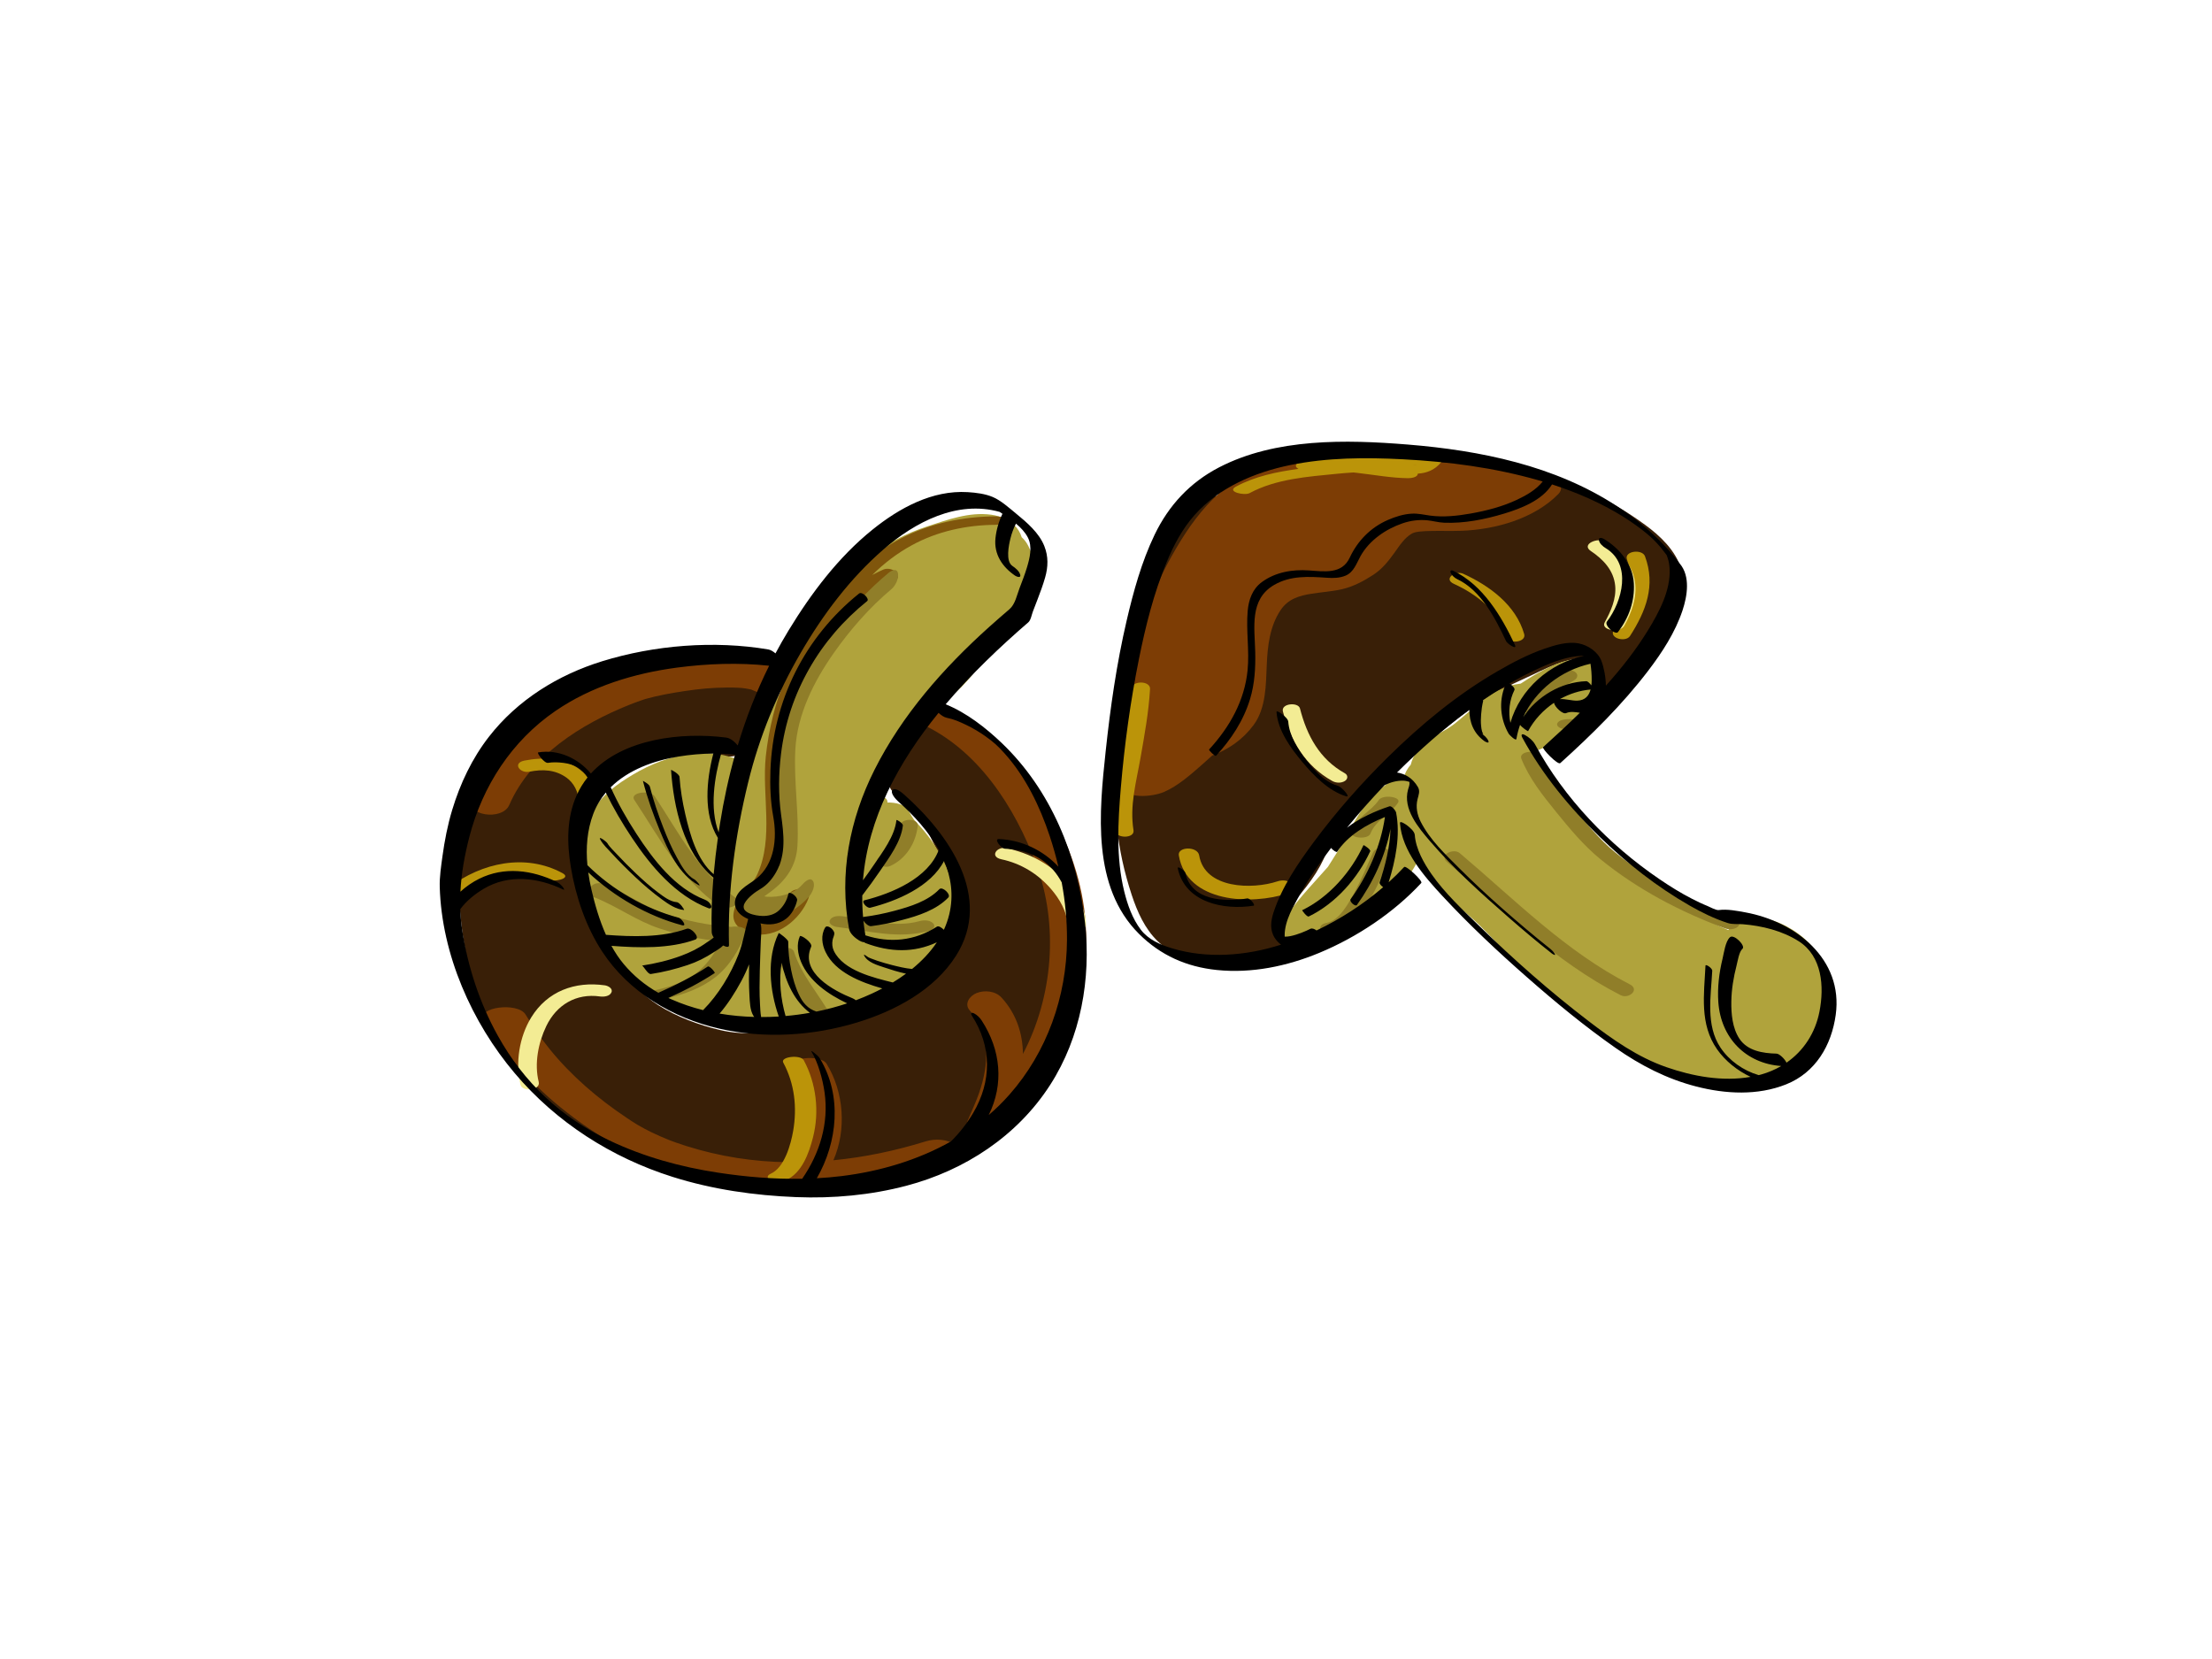 <?xml version="1.0" encoding="utf-8"?>
<!-- Generator: Adobe Illustrator 17.0.0, SVG Export Plug-In . SVG Version: 6.00 Build 0)  -->
<!DOCTYPE svg PUBLIC "-//W3C//DTD SVG 1.1//EN" "http://www.w3.org/Graphics/SVG/1.1/DTD/svg11.dtd">
<svg version="1.1" id="Layer_1" xmlns="http://www.w3.org/2000/svg" xmlns:xlink="http://www.w3.org/1999/xlink" x="0px" y="0px"
	 width="800px" height="600px" viewBox="0 0 800 600" enable-background="new 0 0 800 600" xml:space="preserve">
<g>
	<g>
		<path fill="#391F07" d="M608.065,205.8c-2.108-6.741-7.568-11.952-13.109-15.998c-6.261-4.571-13.081-8.71-20.155-11.867
			c-16.04-7.158-33.755-8.794-50.864-11.778c-9.175-1.601-17.968-4.303-27.385-3.809c-9.544,0.501-18.751,3.167-28.073,5.036
			c-9.34,1.872-17.511,4.202-24.486,10.993c-0.423,0.412-0.829,0.84-1.227,1.276c-2.513-0.683-5.433-0.306-7.426,1.25
			c-5.816,4.542-9.569,10.989-12.848,17.475c-3.325,6.575-6.094,13.525-8.323,20.542c-2.869,9.031-4.749,18.329-6.422,27.643
			c-0.812,4.522-0.976,8.852-0.901,13.437c0.073,4.482-0.541,8.392-1.856,12.655c-2.674,8.67-1.943,17.298-1.05,26.214
			c0.849,8.474,2.69,16.7,5.355,24.777c2.007,6.082,4.725,12.227,9.393,16.744c6.142,5.942,13.742,8.375,22.128,8.983
			c3.945,0.285,7.922-0.016,11.835-0.526c3.619-0.471,7.96-1.591,10.384-4.545c2.878-3.507,0.83-7.678,1.35-11.461
			c2.051-2.511,3.724-5.349,4.813-8.147c0.488-0.579,0.972-1.15,1.431-1.714c2.554-3.129,4.886-6.279,6.835-9.828
			c3.517-6.408,4.904-13.418,9.493-19.282c4.562-5.831,10.535-10.41,16.332-14.933c6.435-5.02,12.746-10.185,19.113-15.289
			c6.396-5.128,13.001-10.153,20.241-14.041c3.714-1.995,7.621-3.648,11.424-5.469c3.954-1.893,7.973-3.846,12.202-5.054
			c3.658-1.044,7.629-1.554,10.824-1.611c0.126,0.363,0.326,0.832,0.342,0.886c0.524,1.803,0.072,4.193,0.054,6.054
			c-0.056,5.532,8.803,6.635,12.157,3.745c5.723-4.932,10.081-11.973,14.17-18.273C608.597,222.514,610.742,214.364,608.065,205.8z"
			/>
		<path fill="#391F07" d="M381.34,303.521c-3.125-8.108-6.78-16.215-12.379-22.928c-4.167-4.996-9.254-9.417-14.105-13.733
			c-5.112-4.549-12.085-9.618-19.29-6.559c-6.241,2.65-7.738,9.283-10.42,14.849c-1.296,2.689-3.282,4.668-3.557,7.759
			c-0.265,2.985,2.727,4.812,4.891,6.112c5.048,3.031,8.158,9.928,10.783,15.203c3.345,6.722,6.296,13.82,8.109,21.114
			c0.973,3.909,1.108,8.015,0.603,11.999c-0.494,3.905-2.667,7.669-4.584,11.039c-1.308,2.3-3.015,4.41-4.836,6.321
			c-0.935,0.981-1.093,1.075-2.358,2.04c-0.542,0.414-1.111,0.791-1.679,1.168c-0.203,0.134-1.901,1.138-1.63,1.01
			c-2.843,1.499-5.885,2.618-8.927,3.638c-4.071,1.366-7.573,4.062-11.495,5.769c-3.124,1.36-7.174,1.482-10.489,1.786
			c-4.978,0.456-9.859,1.222-14.777,2.101c-8.5,1.52-16.348,2.294-24.822,0.301c-7.571-1.78-15.626-4.753-22.211-8.927
			c-11.593-7.347-18.088-19.714-21.98-32.498c-2.007-6.592-3.103-13.352-4.312-20.119c-1.326-7.425-2.95-15.692-1.023-23.146
			c1.607-6.218,6.147-9.915,11.567-12.19c4.62-1.939,10.458-2.198,16.043-3.331c2.179-0.442,4.355-0.895,6.541-1.3
			c1.011-0.187,2.025-0.351,3.041-0.509c0.506-0.077,1.013-0.148,1.521-0.212c0.053-0.008,1.076-0.105,1.407-0.142
			c0.824-0.054,1.65-0.077,2.476-0.081c0.241,0.002,0.482,0.015,0.722,0.023c-0.205,0.008,1.046,0.102,1.262,0.139
			c0.186,0.044,0.324,0.075,0.426,0.097c0.153,0.057,0.307,0.112,0.458,0.176c0.038,0.025,0.073,0.046,0.118,0.075
			c0.058,0.037,0.102,0.064,0.148,0.093c0.048,0.074,0.131,0.184,0.27,0.346c2.987,3.501,10.11,3.602,13.076,0
			c4.002-4.861,3.812-10.583,5.147-16.395c0.346-1.509,0.086-2.759-0.568-3.756c1.287-0.289,2.573-0.638,3.86-1.075
			c2.989-1.014,4.999-4.481,2.716-7.182c-2.496-2.955-6.994-3.026-10.36-1.884c-7.393,2.507-16.154,0.42-23.837,0.804
			c-8.727,0.435-17.902,0.816-26.438,2.723c-8.767,1.959-16.223,6.488-22.47,12.863c-5.16,5.264-9.032,11.657-13.929,17.158
			c-4.911,5.516-9.74,10.832-13.119,17.475c-3.399,6.683-4.249,14.385-4.712,21.761c-1.167,18.594,2.661,37.259,8.696,54.768
			c2.559,7.424,6.083,13.975,12.112,19.153c2.796,2.4,5.218,4.715,7.605,7.545c2.934,3.48,6.507,6.199,10.104,8.948
			c6.977,5.333,14.365,10.208,22.52,13.549c8.273,3.39,17.442,5.392,26.064,7.747c8.544,2.333,17.201,4.215,26.022,5.106
			c9.518,0.962,19.522,1.504,28.693-1.639c3.681-1.263,7.402-1.787,11.251-2.335c4.256-0.605,8.428-1.63,12.551-2.832
			c7.482-2.179,14.424-5.267,20.779-9.827c12.483-8.956,24.543-19.082,27.663-34.863c0.832-4.21,1.479-8.263,3.224-12.219
			c1.841-4.173,3.412-8.058,4.202-12.582c1.481-8.48,1.262-17.427,0.122-25.927C386.697,319.664,384.392,311.44,381.34,303.521z"/>
	</g>
	<g>
		<path fill="#7D3D05" d="M562.561,174.009c-3.853-1.75-7.858-2.497-12.046-2.91c-4.298-0.423-8.174-1.408-12.39-2.307
			c-8.794-1.874-18.155-1.396-27.091-2.053c-17.801-1.31-37.026-3.615-54.278,2.308c-16.525,5.674-26.283,19.693-34.288,34.395
			c-8.323,15.286-10.954,32.108-12.972,49.184c-0.602,5.093-1.194,10.187-1.937,15.263c-0.634,4.339-1.816,8.629-2.424,12.96
			c-0.109,0.138-0.219,0.272-0.327,0.412c-0.764,0.999-0.43,1.881,0.353,2.601c1.478,5.459,11.754,4.306,15.762,2.587
			c5.143-2.206,9.678-6.287,13.845-9.935c1.215-1.063,2.422-2.147,3.615-3.246c5.965-2.293,11.046-5.728,14.999-11.056
			c4.523-6.098,4.459-14.595,4.765-21.821c0.29-6.85,1.098-13.873,4.985-19.714c2.816-4.234,7.102-5.278,11.07-5.925
			c3.718-0.607,7.404-0.816,11.094-1.644c4.106-0.921,7.974-2.995,11.464-5.283c3.135-2.056,5.299-4.794,7.482-7.803
			c1.858-2.562,3.667-5.564,6.522-7.123c1.246-0.68,4.098-0.805,6.403-0.863c3.806-0.095,7.612,0.055,11.418-0.078
			c12.235-0.43,26.356-4.385,35.092-13.371C565.268,176.949,564.584,174.929,562.561,174.009z"/>
		<path fill="#7D3D05" d="M345.465,414.171c-2.668-2.295-7.41-2.391-10.599-1.4c-10.998,3.414-22.172,5.755-33.462,6.854
			c4.829-10.983,3.807-24.773-2.454-34.888c-2.269-3.666-15.118-2.12-12.786,1.648c6.188,9.998,6.756,23.563,1.268,33.953
			c-0.825,0.002-1.65,0.005-2.477-0.006c-12.509-0.162-24.635-2.051-36.73-5.852c-1.23-0.387-2.451-0.803-3.668-1.229
			c-0.584-0.205-1.166-0.42-1.747-0.634c-0.068-0.025-0.741-0.287-1.017-0.392c-2.092-0.836-4.154-1.75-6.183-2.731
			c-1.694-0.818-3.353-1.708-4.98-2.652c-0.696-0.405-1.367-0.847-2.043-1.286c-0.054-0.035-0.198-0.129-0.346-0.225
			c-0.524-0.342-1.045-0.688-1.565-1.035c-10.395-6.928-20.005-15.155-27.887-24.879c-3.208-3.958-6.09-8.169-8.731-12.523
			c-2.752-4.536-17.85-2.721-14.941,2.075c7.785,12.834,17.961,24.047,29.797,33.256c7.002,5.448,14.495,10.493,22.609,14.125
			c18.075,8.09,38.023,11.625,57.899,11.795c1.234,0.612,2.758,0.979,3.279,1.046c2.312,0.298,5.192,0.156,7.169-1.26
			c4.894-0.241,9.763-0.672,14.578-1.281c10.919-1.384,21.732-3.877,32.236-7.137C344.933,418.815,348.2,416.524,345.465,414.171z"
			/>
		<path fill="#7D3D05" d="M184.172,291.157c7.831-18.032,26.241-29.324,43.215-36.166c1.373-0.553,2.76-1.07,4.156-1.562
			c0.565-0.198,1.133-0.388,1.702-0.572c0.08-0.026,0.139-0.046,0.203-0.067c0.005-0.001,0.008-0.002,0.013-0.004
			c4.619-1.292,9.373-2.131,14.111-2.845c5.581-0.839,9.811-1.234,15.57-1.29c1.218-0.012,2.436,0.021,3.654,0.071
			c0.586,0.024,1.171,0.068,1.756,0.112c-0.887-0.062,0.845,0.124,1.001,0.146c0.832,0.118,1.653,0.294,2.47,0.493
			c-0.65-0.125,1.419,0.585,1.855,0.82c2.833,1.53,7.541,0.7,9.594-1.78c2.323-2.805,0.012-5.423-2.516-6.788
			c-4.623-2.496-10.458-2.824-15.592-2.978c-6.389-0.19-12.831,0.473-19.158,1.293c-8.704,1.129-17.262,2.986-25.441,6.198
			c-20.256,7.956-41.169,21.675-50.116,42.278C167.812,295.05,181.64,296.988,184.172,291.157z"/>
		<path fill="#7D3D05" d="M379.555,292.675c-9.272-16.713-22.487-31.269-40.207-39.089c-2.811-1.241-7.044-0.789-9.111,1.653
			c-2.127,2.514-0.097,5.209,2.389,6.306c20.963,9.252,34.463,30.373,42.178,51.162c8.146,21.945,6.012,47.725-4.843,68.472
			c-0.086-7.403-2.372-14.509-7.705-20.355c-2.219-2.431-6.159-2.849-9.111-1.653c-2.446,0.992-4.582,3.901-2.389,6.306
			c7.672,8.41,6.852,19.617,3.378,29.72c-1.164,3.387-2.71,6.603-4.086,9.903c-2.426,5.82,4.991,9.033,9.787,6.62
			c2.293-1.154,4.017-2.936,5.865-4.709c3.08-2.953,5.838-6.236,8.417-9.628c3.803-4.999,7.189-10.437,9.95-16.081
			c7.096-14.505,9.64-31.256,8.576-47.284C391.663,319.247,386.687,305.529,379.555,292.675z M362.575,408.383
			c-0.022,0.079-0.036,0.156-0.064,0.237C362.527,408.54,362.55,408.461,362.575,408.383z"/>
	</g>
	<g>
		<path fill="#B0A33C" d="M369.514,194.305c-0.258-0.833-0.624-1.655-1.126-2.464c-2.046-3.298-6.176-5.194-9.904-5.694
			c-8.001-1.07-15.822,1.829-23.296,4.289c-15.394,5.066-28.651,15.14-37.626,28.647c-4.553,6.853-8.302,14.712-10.808,22.923
			c-1.601,2.829-3.082,5.735-4.672,8.532c-1.58,2.778-2.93,5.673-4.399,8.509c-0.643,1.242-1.397,2.415-2.205,3.556
			c-0.832,1.176-0.883,1.3-2.246,2.13c-2.885,1.757-2.645,5.535-0.477,7.631c-0.616,1.47-1.247,2.93-1.885,4.389
			c-13.146-7.868-29.162-4.241-41.935,3.382c-5.683,3.392-10.941,7.133-14.426,12.907c-3.664,6.071-4.365,13.486-3.089,20.336
			c2.227,11.951,4.871,24.738,12.129,34.765c7.719,10.663,20.492,16.66,33.045,19.462c13.869,3.095,28.326,2.387,42.329,0.687
			c6.497-0.788,12.99-1.997,18.978-4.729c5.599-2.555,10.926-6.347,15.736-10.149c9.133-7.216,13.405-18.271,11.647-29.726
			c-0.865-5.637-3.117-11.076-5.977-15.976c-1.521-2.606-3.323-5.04-5.248-7.359c-0.894-1.077-1.848-2.101-2.816-3.111
			c-1.264-1.32-2.011-3.042-2.983-4.586c-1.005-1.597-4.249-2.476-7.321-2.428c0.266-1.893-2.796-2.908-6.101-3.037
			c-0.023-0.261-0.054-0.524-0.086-0.787c6.536-4.222,11.845-10.026,15.783-17.278c2.075-3.821,3.692-7.86,4.939-12.02
			c1.27-0.692,2.533-1.398,3.782-2.131c6.334-3.719,11.548-9.051,15.431-15.263c1.648-2.635,3.056-5.391,4.322-8.211
			c0.044-0.022,0.091-0.041,0.134-0.063c6.183-3.198,11.601-7.73,14.139-14.386c2.413-6.324,1.618-13.65-1.397-19.644
			C371.269,196.177,370.456,195.158,369.514,194.305z"/>
		<path fill="#B0A33C" d="M643.848,333.921c-5.843-2.513-14.801-3.477-18.793,2.424c-14.463-5.849-26.787-16.225-39.27-25.369
			c-6.901-5.056-13.981-10.766-17.966-18.506c-3.172-6.161-5.749-14.061-12.272-17.491c-0.083-0.892-0.152-1.785-0.168-2.678
			c-0.004-0.224-0.036-0.435-0.081-0.641c4.18-1.519,8.05-3.672,11.652-6.794c3.593-3.113,6.937-6.841,9.731-10.672
			c3.097-4.247,6.191-10.286,0.666-14.079c-4.826-3.313-11.653-1.361-16.467,0.874c-3.839,1.782-7.401,3.952-10.881,6.242
			c-1.319,0.151-2.594,0.414-3.748,0.738c-8.339,2.336-14.018,9.088-20.648,14.133c-3.051,2.322-6.689,3.668-9.688,6.083
			c-2.854,2.298-4.866,5.002-5.693,8.359c-1.182,1.369-2.08,2.932-2.555,4.771c-1.771,0.125-3.415,0.541-4.438,1.159
			c-8.244,4.983-12.364,12.642-16.787,20.854c-1.876,3.483-4.05,6.821-6.18,10.181c-6.006,6.895-12.585,13.332-17.202,21.272
			c-1.824,3.136,2.974,5.475,5.211,5.868c3.352,0.59,7.364-0.211,9.178-3.331c0.181-0.312,0.378-0.612,0.567-0.919
			c0.346,0.031,0.683,0.044,1.005,0.037c16.171-0.32,26.235-11.697,33.661-24.815c0.259-0.458,0.518-0.894,0.779-1.32
			c0.075,0.043,0.147,0.087,0.226,0.127c-0.506,0.942-0.456,2.003,0.754,2.98c2.874,2.322,5.029,5.217,7.256,8.132
			c2.681,3.511,5.583,6.237,8.95,9.064c6.481,5.442,11.826,12.042,17.927,17.88c5.764,5.515,12.089,10.402,18.401,15.263
			c5.855,4.51,11.603,9.127,17.636,13.404c12.643,8.963,27.682,16.626,43.614,15.647c8.343-0.513,16.386-3.04,22.812-8.519
			c5.6-4.776,9.011-11.575,10.643-18.632C664.828,352.046,656.128,339.204,643.848,333.921z"/>
	</g>
	<path fill="#80560C" d="M360.209,186.741c-11.896,0.066-23.632,2.463-34.251,7.927c-10.513,5.409-19.12,13.794-25.781,23.477
		c-0.319,0.464-0.118,0.86,0.367,1.162c-13.843,14.29-21.54,34.923-23.587,54.274c-1.468,13.877,2.965,29.454-3.036,42.556
		c-2.386,5.21-7.882,8.298-8.638,14.346c-0.502,4.01,3.202,6.464,6.617,7.216c8.883,1.955,17.577-5.047,20.552-12.929
		c1.288-3.412-5.831-4.329-6.963-1.331c-1.591,4.216-4.754,8.172-9.319,9.286c-0.795,0.194-1.252,0.225-2.123,0.2
		c0.131,0.004-0.888-0.29-0.65-0.156c-0.873-0.49-1.116-1.569-0.779-2.893c0.64-2.522,2.529-4.615,4.248-6.468
		c2.395-2.583,4.081-5.653,5.23-8.969c2.34-6.754,2.19-14.248,1.952-21.29c-0.242-7.145-0.5-14.164,0.319-21.288
		c0.84-7.303,2.658-14.465,5.143-21.375c4.709-13.097,12.456-25.6,23.547-34.209c3.083-2.393,6.44-4.382,10.009-5.954
		c4.339-1.911-0.437-5.735-3.644-4.321c-1.367,0.602-2.693,1.265-3.993,1.965c4.233-4.196,8.988-7.844,14.286-10.748
		c9.345-5.124,19.893-7.359,30.493-7.417c0.864-0.005,3.17-0.229,3.17-1.528C363.378,186.978,361.072,186.737,360.209,186.741z"/>
	<g>
		<path fill="#907E29" d="M627.376,332.347c-15.459-5.703-30.467-13.669-43.271-24.128c-5.605-4.579-10.304-10.37-14.874-15.943
			c-4.785-5.836-9.56-11.853-12.394-18.907c-0.96-2.388-7.736-1.736-6.615,1.054c2.876,7.157,7.757,13.294,12.582,19.238
			c4.881,6.012,9.94,12.119,15.959,17.035c13.351,10.905,29.039,19.132,45.151,25.076c1.415,0.523,3.565,0.402,4.693-0.711
			C629.771,333.91,628.493,332.759,627.376,332.347z"/>
		<path fill="#907E29" d="M589.436,355.997c-23.241-11.882-41.747-30.762-61.497-47.455c-2.253-1.904-7.672,0.629-4.599,3.225
			c20.211,17.083,39.04,36.015,62.814,48.168C589.017,361.4,593.227,357.936,589.436,355.997z"/>
		<path fill="#907E29" d="M496.559,308.334c-2.149,4.868-4.194,9.767-6.724,14.456c-2.029,3.76-5.4,10.171-10.097,10.993
			c-4.288,0.75-1.843,5.175,1.753,4.546c6.194-1.084,10.227-6.689,13.244-11.732c3.242-5.421,5.64-11.246,8.185-17.008
			C504.281,306.505,497.777,305.573,496.559,308.334z"/>
		<path fill="#907E29" d="M556.448,256.681c3.524-4.547,8.101-7.717,12.946-10.712c1.369-0.846,1.454-2.276,0-3.107
			c-1.525-0.872-3.919-0.938-5.437,0c-5.231,3.233-10.343,6.691-14.148,11.6C547.417,257.548,554.769,258.847,556.448,256.681z"/>
		<path fill="#907E29" d="M564.687,260.466c-1.004,0.3-2.194,1.356-1.129,2.346c0.816,0.759,2.085,0.948,3.23,0.828
			c0.871,0.822,2.433,0.919,3.515,0.756c0.809-0.121,2.93-0.861,2.199-2.109C571.054,259.813,567.082,259.753,564.687,260.466z"/>
		<path fill="#907E29" d="M498.667,289.332c-2.892,4.284-7.975,6.068-9.962,11.157c-1.067,2.732,6.026,3.315,6.926,1.007
			c1.92-4.917,7.097-6.913,9.962-11.156C507.072,288.149,500.094,287.218,498.667,289.332z"/>
		<path fill="#907E29" d="M260.27,327.778c2.457,1.698,9.23-0.685,5.443-3.302c-13.039-9.01-20.354-23.544-28.893-36.423
			c-1.676-2.528-9.213-1.46-7.422,1.242C238.537,303.078,246.325,318.143,260.27,327.778z"/>
		<path fill="#907E29" d="M264.509,335.226c-8.204-0.498-16.3-2.188-24.091-4.805c-7.736-2.598-14.249-7.708-21.827-10.673
			c-1.625-0.636-3.788-0.503-4.929,0.995c-1.049,1.377-0.222,3.2,1.292,3.793c8.226,3.219,15.276,8.557,23.732,11.303
			c7.169,2.328,14.509,3.898,21.984,4.632c-1.913,3.832-4.268,7.414-7.485,10.321c-4.454,4.024-10.189,5.95-15.936,7.263
			c-1.045,0.238-2.71,1.334-1.363,2.392c1.389,1.091,3.586,0.996,5.199,0.627c6.318-1.443,12.48-3.64,17.639-7.659
			c5.247-4.087,8.594-10.035,11.119-16.064C270.601,335.542,266.958,334.736,264.509,335.226z"/>
		<path fill="#907E29" d="M287.189,344.294c-0.82-2.553-7.12-1.866-6.161,1.117c2.825,8.79,9.244,15.495,13.546,23.508
			c1.279,2.383,7.578,1.522,6.161-1.118C296.437,359.796,290.008,353.069,287.189,344.294z"/>
		<path fill="#907E29" d="M332.491,333.153c-9.264,2.56-18.662-0.697-27.9-1.796c-1.383-0.165-3.705-0.081-4.438,1.407
			c-0.721,1.464,1.46,2.353,2.52,2.479c11.378,1.355,22.055,4.542,33.46,1.391c1.198-0.332,2.485-1.621,1.294-2.757
			C336.167,332.675,334.043,332.724,332.491,333.153z"/>
		<path fill="#907E29" d="M318.758,309.571c-3.801,1.744,0.504,4.871,3.216,3.627c5.75-2.639,9.279-8.358,9.945-14.563
			c0.296-2.765-6.063-2.874-6.371,0C325.098,302.814,322.759,307.735,318.758,309.571z"/>
		<path fill="#907E29" d="M292.637,324.224c1.06-1.222,2.373-3.952,1.402-5.557c-1.048-1.731-3.234,0.503-3.954,1.332
			c-2.87,3.308-8.46,4.608-12.652,4.329c-0.361-0.024-0.701-0.073-1.031-0.154c0.73-0.519,1.463-1.033,2.184-1.566
			c5.698-4.214,9.396-9.414,9.812-16.651c0.667-11.583-1.38-23.239-0.758-34.855c0.683-12.755,6.76-24.791,13.995-35.059
			c5.897-8.368,12.88-16.373,20.751-22.963c1.454-1.218,2.727-3.784,2.37-5.714c-0.388-2.102-2.446-0.989-3.459-0.14
			c-14.036,11.755-26.025,27.464-33.486,44.128c-2.802,6.259-4.693,12.865-5.682,19.643c-1.072,7.346-0.455,15.004-0.166,22.394
			c0.19,4.844,0.564,9.692,0.569,14.541c0.001,0.763-0.025,1.525-0.068,2.286c-0.013,0.236-0.157,1.358-0.159,1.494
			c-0.086,0.341-0.253,0.917-0.284,1.066c-0.078,0.114-0.181,0.263-0.246,0.347c-0.027,0.034-0.046,0.058-0.065,0.084
			c-0.434,0.459-0.907,0.881-1.384,1.296c-0.707,0.614-2.201,1.687-3.489,2.593c-3.654,2.57-9.48,7.635-7.492,12.798
			c1.3,3.376,7.012,2.657,9.692,2.162C284.418,331.064,289.06,328.346,292.637,324.224z M281.798,313.156
			c0.002-0.002,0.004-0.004,0.005-0.005c-0.017,0.027-0.031,0.047-0.05,0.078C281.77,313.201,281.782,313.18,281.798,313.156z
			 M282.178,312.391c-0.046,0.13-0.077,0.225-0.102,0.306c-0.006,0.008-0.012,0.017-0.019,0.027
			C282.084,312.656,282.122,312.55,282.178,312.391z M282.037,312.774c0.012-0.019,0.02-0.033,0.029-0.048
			c-0.008,0.027-0.016,0.055-0.022,0.077c-0.036,0.042-0.09,0.116-0.167,0.232c-0.003,0.003-0.006,0.005-0.008,0.009
			c0.061-0.099,0.109-0.174,0.147-0.235C282.015,312.82,282.022,312.81,282.037,312.774z M274.037,326.096
			C274.011,326.124,274.008,326.127,274.037,326.096L274.037,326.096z"/>
	</g>
	<g>
		<path fill="#BB9409" d="M529.176,207.498c-2.758-1.257-7.326,1.851-3.356,3.662c8.376,3.819,16.374,10.084,19.008,19.268
			c0.742,2.587,7.295,1.954,6.411-1.128C548.227,218.796,538.662,211.823,529.176,207.498z"/>
		<path fill="#BB9409" d="M594.932,201.18c-1.013-2.734-7.669-1.926-6.506,1.209c3.42,9.223,0.322,17.474-4.741,25.339
			c-2.031,3.155,4.287,4.686,5.826,2.297C595.3,221.033,598.85,211.741,594.932,201.18z"/>
		<path fill="#BB9409" d="M462.027,318.749c-9.051,3.014-26.311,2.78-28.335-9.387c-0.564-3.387-7.888-3.216-7.354,0
			c2.867,17.238,26.301,18.083,39.4,13.721c1.436-0.478,2.434-2.134,1.319-3.434C465.839,318.23,463.657,318.207,462.027,318.749z"
			/>
		<path fill="#BB9409" d="M518.783,165.119c-2.894-0.428-5.957-0.26-8.871-0.253c-5.222,0.013-10.444,0.131-15.663,0.291
			c-5.088,0.156-10.173,0.378-15.252,0.718c-2.773,0.187-5.862,0.229-8.558,1.119c-0.017,0.005-0.035,0.008-0.053,0.013
			c0.002,0.001,0.004,0.002,0.006,0.004c-0.242,0.081-0.486,0.158-0.721,0.254c-0.882,0.36-1.439,1.288-0.553,1.993
			c0.153,0.121,0.319,0.227,0.495,0.319c-7.854,1.064-15.704,2.669-22.672,6.439c-3.44,1.861,3.16,3.319,4.996,2.325
			c9.521-5.151,21.037-5.939,31.633-6.993c1.956-0.194,3.94-0.352,5.932-0.474c0.507,0.057,1.014,0.114,1.521,0.173
			c6.016,0.688,12.136,1.829,18.203,1.898c0.925,0.011,3.525-0.237,3.532-1.639c3.157-0.214,6.067-1.208,8.492-4.164
			C522.24,165.935,519.359,165.204,518.783,165.119z M512.27,168.157c-0.009,0-0.016,0.001-0.025,0.002
			c-0.167,0.002-0.335,0.008-0.502,0.006c-0.315-0.003-0.444-0.002-0.492,0c-0.006-0.002-0.023-0.006-0.06-0.011
			C511.551,168.155,511.91,168.155,512.27,168.157z"/>
		<path fill="#BB9409" d="M409.122,249.195c-0.482,8.434-2.103,16.648-3.459,24.965c-1.44,8.833-3.971,17.095-2.518,26.134
			c0.505,3.138,7.284,2.984,6.804,0c-1.445-8.98,0.977-17.357,2.518-26.134c1.454-8.288,2.978-16.55,3.459-24.965
			C416.103,246.093,409.303,246.037,409.122,249.195z"/>
	</g>
	<path fill="#BB9409" d="M191.462,279.1c4.75-0.949,9.295-0.765,13.349,2.092c2.703,1.904,4.456,5.275,4.428,8.56
		c-0.024,2.849,6.772,2.86,6.797,0c0.04-4.774-2.767-8.702-6.419-11.508c-5.541-4.259-13.41-4.472-19.961-3.165
		C185.227,275.963,187.992,279.793,191.462,279.1L191.462,279.1z"/>
	<g>
		<path fill="#F3EC94" d="M486.377,279.657c-9.102-5.069-13.708-13.599-16.22-23.416c-0.62-2.42-6.926-1.885-6.174,1.055
			c2.714,10.604,8.09,19.718,17.867,25.164c1.345,0.748,3.19,0.828,4.527,0C487.519,281.754,487.613,280.346,486.377,279.657z"/>
		<path fill="#F3EC94" d="M591.325,210.516c-0.901-6.42-5.651-11.136-10.801-14.597c-2.517-1.693-8.865,0.887-5.18,3.365
			c4.497,3.023,8.284,6.981,8.815,12.597c0.441,4.662-1.585,9.198-3.781,13.176c-1.636,2.965,5.583,3.95,7.065,1.265
			C590.103,221.503,592.108,216.099,591.325,210.516z"/>
		<path fill="#F3EC94" d="M363.983,306.753c-3.471-0.739-6.217,3.083-1.807,4.021c7.077,1.505,13.21,5.277,17.929,10.729
			c2.964,3.424,5.933,8.264,5.873,12.959c-0.036,2.846,6.76,2.863,6.796,0c0.071-5.561-3.385-10.959-6.801-15.064
			C380.401,312.699,372.409,308.545,363.983,306.753z"/>
		<path fill="#F3EC94" d="M218.754,356.358c-10.837-1.527-20.781,2.107-26.619,11.59c-4.299,6.984-5.852,16.481-3.858,24.442
			c0.638,2.546,7.332,1.998,6.554-1.109c-1.656-6.607-0.15-14.186,2.757-20.209c3.717-7.699,10.822-11.897,19.359-10.694
			c1.356,0.191,3.521,0.015,4.18-1.456C221.776,357.475,219.882,356.517,218.754,356.358z"/>
	</g>
	<path fill="#BB9409" d="M169.168,322.56c8.68-6.592,18.801-9.854,28.83-4.41c1.883,1.023,9.098-0.378,5.426-2.371
		c-13.365-7.255-29.232-3.758-40.881,5.088c-1.391,1.056,0.392,2.042,1.376,2.294C165.496,323.565,167.798,323.6,169.168,322.56
		L169.168,322.56z"/>
	<path fill="#BB9409" d="M283.28,384.314c4.102,7.61,5.038,16.207,3.584,24.662c-0.822,4.781-3.113,13.357-8.175,15.542
		c-1.389,0.599-1.378,1.768,0,2.37c1.616,0.707,3.809,0.697,5.426,0c5.889-2.542,8.472-9.84,9.923-15.562
		c2.362-9.318,1.201-19.446-3.359-27.905C289.564,381.357,282.099,382.126,283.28,384.314L283.28,384.314z"/>
	<g>
		<path d="M362.222,268.651c-5.602-5.341-12.628-10.881-20.213-13.936c9.222-10.871,19.647-20.786,29.914-29.659
			c0.878-0.758,1.211-2.789,1.624-3.867c0.566-1.48,1.138-2.954,1.704-4.432c0.989-2.583,1.955-5.178,2.718-7.838
			c1.121-3.91,1.232-7.629-0.279-11.434c-1.905-4.795-6.325-8.556-10.201-11.729c-2.509-2.055-5.463-4.752-8.458-6.015
			c-2.778-1.17-6.063-1.568-9.043-1.752c-12.804-0.79-24.7,5.733-34.381,13.515c-12.377,9.95-22.205,23.019-30.411,36.504
			c-1.662,2.732-3.238,5.497-4.733,8.298c-0.823-0.694-1.719-1.273-2.6-1.422c-19.586-3.313-41.139-1.58-60.025,4.249
			c-16.025,4.948-30.648,13.995-41.01,27.321c-6.106,7.851-10.411,16.952-13.279,26.442c-1.657,5.482-2.752,11.115-3.529,16.783
			c-0.498,3.633-1.088,7.486-0.982,11.159c0.705,24.339,11.593,48.967,27.14,67.328c15.051,17.774,34.967,30.498,57.111,37.484
			c14.385,4.538,29.624,6.721,44.67,7.306c13.409,0.52,26.904-0.699,39.895-4.124c21.106-5.563,40.068-17.981,51.959-36.472
			c11.085-17.236,14.808-38.309,12.615-58.498C389.788,309.537,380.087,285.685,362.222,268.651z M289.57,236.141
			c8.017-13.825,17.84-26.926,29.949-37.432c11.454-9.937,26.629-17.868,42.005-13.579c0.337,0.226,0.68,0.455,1.027,0.688
			c-1.331,2.767-2.213,5.815-2.529,8.848c-0.604,5.791,2.48,10.375,7.111,13.539c0.54,0.368,2.217,0.975,1.844-0.343
			c-0.388-1.372-1.723-2.426-2.84-3.188c-2.524-1.725-1.29-7.518-0.709-9.89c0.456-1.857,1.133-3.712,2.011-5.417
			c1.738,1.454,3.274,3.076,4.263,4.955c1.775,3.371,0.731,7.496-0.298,10.923c-0.76,2.53-1.726,4.998-2.67,7.464
			c-0.952,2.487-1.57,5.824-3.624,7.593c-2.504,2.157-5.002,4.321-7.46,6.53c-16.441,14.775-31.398,31.739-41.384,51.596
			c-8.986,17.872-12.873,37.774-9.181,57.576c0.317,1.702,2.306,3.343,3.687,4.17c0.452,0.27,1.212,0.602,1.774,0.591
			c0.199,0.158,0.38,0.277,0.525,0.33c8.816,3.317,17.46,3.581,25.749-0.301c-2.415,3.624-5.505,6.837-8.956,9.645
			c-2.457-0.216-4.909-0.828-7.27-1.417c-1.749-0.437-3.479-0.951-5.194-1.508c-0.815-0.266-1.618-0.564-2.415-0.878
			c-0.271-0.109-0.54-0.224-0.808-0.345c-0.034-0.015-0.611-0.351-0.595-0.369c-0.11-0.087-0.219-0.17-0.324-0.249
			c-0.14-0.106-1.049-0.709-0.735-0.091c1.269,2.493,4.721,3.446,7.122,4.255c2.532,0.852,5.262,1.719,8.024,2.303
			c-1.546,1.138-3.146,2.2-4.773,3.188c-6.905-1.735-17.86-4.26-21.326-11.426c-0.579-1.198-0.707-2.665-0.446-3.959
			c0.086-0.431,0.224-0.851,0.388-1.257c0.07-0.175,0.323-1.01,0.205-1.404c-0.43-1.452-2.598-2.948-3.27-1.841
			c-1.653,2.721-1.191,6.142,0.138,8.889c3.532,7.304,12.598,10.898,20.505,13.154c-1.268,0.669-2.541,1.298-3.807,1.88
			c-1.885,0.868-3.806,1.668-5.755,2.401c-0.376-0.302-0.775-0.556-1.174-0.714c-6.803-2.711-19.127-9.268-14.99-18.628
			c0.648-1.466-3.784-4.497-4.088-3.811c-1.276,2.887-0.751,6.405,0.417,9.219c2.919,7.038,9.828,11.804,16.696,15.046
			c-3.633,1.217-7.354,2.204-11.125,2.973c-3.206-1.066-4.886-3.149-6.391-6.29c-1.31-2.733-2.118-5.701-2.727-8.659
			c-0.695-3.376-1.106-6.901-1.081-10.354c0.006-0.732-3.342-3.278-3.44-3.076c-4.442,9.073-3.254,20.77-0.005,30.085
			c0.01,0.029,0.027,0.057,0.039,0.086c-2.129,0.131-4.258,0.191-6.383,0.184c-0.291-1.552-0.329-3.205-0.415-4.642
			c-0.241-4.008-0.168-8.038-0.073-12.05c0.086-3.644,0.243-7.286,0.372-10.929c0.066-1.882,0.39-4.053-0.012-5.917
			c-0.019-0.088-0.073-0.205-0.142-0.333c3.207,0.713,6.507,0.475,9.301-1.667c2.003-1.535,3.467-4.227,3.98-6.687
			c0.274-1.31-2.895-3.632-3.182-2.259c-0.472,2.263-1.72,4.365-3.401,5.93c-1.62,1.508-3.781,2.046-5.941,1.999
			c-2.529-0.055-8.326-1.12-6.477-4.566c1.174-2.191,4-4.182,5.702-5.176c2.448-1.429,4.314-3.642,5.697-6.086
			c3.695-6.532,2.776-13.776,1.8-20.842c-1.006-7.287-0.902-14.728-0.011-22.018c2.682-21.933,13.968-41.384,31.146-55.184
			c0.989-0.794-1.809-3.638-2.933-2.736c-19.668,15.799-31.141,38.784-32.053,63.955c-0.203,5.572,0.02,11.239,1.024,16.735
			c1.439,7.881,0.484,17.187-6.2,22.492c-1.695,1.345-3.583,2.312-5.198,3.811c-3.669,3.406-3.291,7.843,1.324,10.251
			c0.33,0.172,0.667,0.337,1.008,0.497c-1.231,4.21-1.854,8.53-3.471,12.681c-2.842,7.289-7.276,14.63-12.848,20.245
			c-3.874-0.973-7.671-2.245-11.34-3.858c-0.411-0.18-0.817-0.367-1.219-0.554c5.791-2.584,11.482-5.515,16.763-8.996
			c0.283-0.187-1.871-2.775-2.518-2.349c-5.613,3.701-11.691,6.778-17.86,9.478c-4.948-2.804-9.074-6.255-12.549-10.412
			c-1.677-2.005-3.136-4.22-4.426-6.564c9.866,0.762,21.029,1.111,30.366-2.269c1.849-0.669-1.497-4.506-3.159-3.905
			c-8.971,3.247-19.666,2.915-29.184,2.191c-2.356-5.265-4.003-10.963-5.265-16.427c-0.468-2.023-0.852-4.081-1.137-6.156
			c9.415,8.861,21.559,15.83,33.917,19.122c2.009,0.536-0.163-2.434-1.186-2.706c-12.16-3.24-24.041-10.115-33.035-19.02
			c-0.584-6.279-0.122-12.639,2.132-18.577c1.104-2.908,2.651-5.454,4.525-7.684c2.738,5.664,5.969,11.131,9.44,16.338
			c6.894,10.344,15.774,20.912,27.685,25.49c0.807,0.31,1.251-0.265,0.945-1.014c-0.381-0.935-1.265-1.688-2.192-2.044
			c-10.87-4.179-18.691-14.465-24.836-23.906c-3.472-5.332-6.673-10.955-9.274-16.779c6.37-6.302,15.582-9.646,24.445-11.096
			c4.207-0.689,8.447-1.069,12.67-1.093c-2.502,9.648-3.698,21.902,1.647,30.498c-0.612,4.353-1.128,8.744-1.516,13.145
			c-6.044-5.152-8.577-14.352-10.283-21.749c-1.015-4.398-1.775-8.931-2.078-13.442c-0.072-1.075-3.071-2.758-3.054-2.497
			c0.899,13.39,4.534,29.901,15.307,38.915c-0.541,6.559-0.787,13.142-0.613,19.668c0.018,0.691,0.31,1.356,0.732,1.967
			c-0.815,0.761-2.05,1.461-2.614,1.869c-2.795,2.018-5.878,3.532-9.101,4.733c-4.565,1.701-9.443,2.861-14.262,3.582
			c0.513-0.077,2.08,3.214,3.257,3.037c4.517-0.677,8.987-1.808,13.316-3.25c3.343-1.114,6.449-2.672,9.386-4.611
			c0.729-0.481,2.491-1.452,3.436-2.454c0.961,0.485,2.125,0.86,2.099-0.126c-0.521-19.661,2.279-39.844,6.943-58.885
			C274.627,266.433,281.047,250.837,289.57,236.141z M284.109,367.453c-1.74-6.13-2.509-12.96-1.415-19.286
			c1.504,7.083,4.697,14.041,10.223,18.124C290,366.811,287.059,367.199,284.109,367.453z M271.048,360.06
			c0.139,2.323,0.183,5.245,1.424,7.299c0.09,0.15,0.201,0.289,0.307,0.431c-2.041-0.058-4.075-0.179-6.096-0.365
			c-2.157-0.198-4.305-0.481-6.439-0.844c3.052-3.565,5.624-7.619,7.821-11.687c1.076-1.991,2.025-4.045,2.857-6.145
			C270.84,352.519,270.823,356.296,271.048,360.06z M260.378,297.998c-0.159,1.012-0.312,2.028-0.462,3.043
			c-3.361-8.685-1.504-20.125,0.903-28.459c1.679,0.058,3.352,0.179,5.019,0.363C263.525,281.137,261.715,289.5,260.378,297.998z
			 M365.066,395.896c-2.345,2.654-4.853,5.114-7.496,7.391c5.572-11.237,4.395-23.539-2.509-34.176
			c-0.69-1.064-1.678-2.056-2.82-2.63c-0.86-0.433-1.323-0.035-0.767,0.823c7.268,11.199,7.199,23.835,0.481,35.227
			c-2.166,3.673-4.926,7.223-8.056,10.304c-12.049,6.778-25.689,10.803-39.467,12.503c-2.997,0.37-6.005,0.627-9.018,0.791
			c7.535-13.094,9.192-29.909,1.134-43.273c-0.502-0.833-1.425-1.559-2.171-2.161c-0.146-0.118-1.296-1.017-0.845-0.27
			c2.338,3.879,3.98,9.761,4.681,14.637c1.608,11.197-1.76,22.115-8.098,31.259c-10.166,0.179-20.359-0.683-30.393-2.208
			c-13.594-2.066-26.898-5.728-39.33-11.654c-17.559-8.373-30.925-20.943-40.359-37.905c-6.528-11.737-10.798-24.739-12.844-38
			c-0.4-2.593-0.629-5.172-0.723-7.741c2.208-2.999,5.295-5.475,8.442-7.352c9.039-5.382,19.605-4.147,28.764,0.247
			c0.805,0.386-0.027-0.79-0.151-0.939c-0.6-0.71-1.351-1.433-2.197-1.84c-8.971-4.304-18.913-5.629-28.049-1.098
			c-2.369,1.175-4.718,2.771-6.759,4.657c0.335-6.61,1.515-13.179,3.215-19.769c4.763-18.465,15.355-34.758,31.147-45.593
			c13.016-8.931,28.528-13.647,44.06-15.692c10.824-1.424,22.227-1.855,33.229-0.663c-4.622,9.294-8.374,18.93-11.357,28.831
			c-1.055-1.29-2.609-2.649-4.162-2.849c-16.086-2.072-37.487,0.351-48.95,13.006c-4.595-5.498-11.744-8.849-19.038-7.647
			c-0.676,0.111,2.199,3.997,3.518,3.78c1.847-0.305,3.777-0.215,5.624,0.015c4.077,0.505,6.85,2.205,8.685,5.274
			c-1.544,1.93-2.874,4.074-3.937,6.456c-3.661,8.199-3.535,17.363-2.083,26.068c1.77,10.609,5.438,21.47,11.364,30.501
			c9.61,14.646,25.451,23.944,42.278,27.805c16.329,3.749,33.936,2.623,49.905-2.235c13.711-4.172,27.949-11.748,35.791-24.193
			c13.342-21.17-2.747-43.945-18.7-58.122c-0.681-0.605-3.237-2.881-4.289-1.753c-1.032,1.107,1.37,3.553,2.049,4.156
			c5.591,4.969,11.002,10.872,14.659,17.493c-3.799,10.277-16.992,15.773-26.887,18.248c-1.345,0.336,0.842,2.999,2.107,2.682
			c9.593-2.399,21.923-7.611,26.708-16.973c2.528,5.992,3.499,12.495,1.857,19.373c-0.464,1.943-1.125,3.798-1.944,5.574
			c-0.867-0.85-1.924-1.503-2.531-1.118c-8.185,5.201-16.974,5.995-25.854,3.127c-0.302-1.788-0.546-3.567-0.725-5.333
			c0.601,0.982,1.895,2.126,2.794,2.015c3.768-0.467,7.508-1.264,11.181-2.216c5.869-1.52,12.429-3.659,16.743-8.14
			c1.071-1.113-2.151-4.145-3.236-3.017c-4.194,4.357-10.535,6.293-16.224,7.816c-3.659,0.979-7.418,1.75-11.18,2.215
			c-0.077,0.01-0.137,0.032-0.191,0.06c-0.226-2.638-0.319-5.249-0.287-7.834c2.237-2.887,4.376-5.853,6.435-8.866
			c3.241-4.744,7.613-10.542,8.25-16.442c0.082-0.758-2.3-2.274-2.339-1.903c-0.625,5.801-5.026,11.537-8.193,16.216
			c-1.262,1.865-2.564,3.709-3.902,5.526c1.81-22.412,12.834-42.717,27.333-60.553c0.924,0.835,1.963,1.583,3.006,1.788
			c2.532,0.497,4.511,1.384,7.103,2.618c2.397,1.144,5.009,2.737,6.875,4.075c2.952,2.115,4.42,3.422,6.849,6.126
			c7.666,8.533,12.787,19.148,16.378,29.954c1.206,3.63,2.255,7.328,3.135,11.072c-5.483-5.922-13.27-9.678-21.531-10.005
			c-1.944-0.077,0.844,3.446,2.193,3.499c7.773,0.307,14.719,3.277,19.127,9.848c0.496,0.738,0.965,1.518,1.402,2.323
			c1.273,6.86,1.951,13.83,1.916,20.775C385.782,360.363,378.671,380.496,365.066,395.896z"/>
		<path d="M251.21,318.089c-2.988-1.592-4.822-5.091-6.402-7.947c-1.938-3.504-3.507-7.214-4.956-10.942
			c-1.865-4.795-3.551-9.735-4.823-14.726c-0.231-0.905-2.506-2.06-2.511-2.078c1.575,6.186,3.754,12.283,6.194,18.175
			c2.897,6.998,6.841,15.764,13.894,19.522C253.92,320.791,251.703,318.351,251.21,318.089z"/>
		<path d="M244.768,326.282c-2.471-0.202-4.812-2.046-6.725-3.468c-2.815-2.093-5.426-4.454-7.977-6.855
			c-2.389-2.25-4.694-4.589-6.934-6.987c-1.105-1.184-2.752-2.742-3.434-3.963c-0.372-0.665-3.5-2.973-2.589-1.342
			c1.033,1.849,2.756,3.45,4.176,4.994c2.725,2.963,5.581,5.81,8.511,8.567c3.049,2.872,6.231,5.606,9.621,8.068
			c2.285,1.66,5.049,3.581,7.952,3.818C247.697,329.138,245.876,326.373,244.768,326.282z"/>
		<path d="M602.589,200.582c0.028,0.027,0.071,0.071,0.13,0.132c-0.033-0.054-0.076-0.116-0.126-0.188
			c-0.019-0.023-0.038-0.043-0.056-0.067C602.604,200.568,602.606,200.59,602.589,200.582z"/>
		<path d="M507.835,313.559c-1.772,1.914-3.655,3.756-5.612,5.538c2.501-7.954,4.295-17.034,2.699-25.229
			c-0.13-0.663-1.591-2.527-2.415-2.251c-5.097,1.712-10.754,4.198-15.349,7.729c4.32-5.297,8.865-10.434,13.602-15.381
			c2.133-1.052,4.478-1.697,6.822-1.624c0.469,0.032,0.932,0.107,1.388,0.221c0.335,0.069,0.576,0.142,0.75,0.205
			c0.023,0.137,0.034,0.277,0.042,0.41c0.048,0.779-0.299,1.597-0.507,2.333c-1.994,7.087,3.737,13.824,8.007,18.799
			c8.544,9.956,18.489,18.855,28.346,27.478c5.115,4.475,10.318,8.866,15.66,13.07c0.181,0.143,1.531,1.002,1.047,0.133
			c-0.522-0.939-1.448-1.693-2.278-2.346c-4.743-3.734-11.526-9.498-16.752-14.105c-5.325-4.695-10.525-9.541-15.555-14.552
			c-5.08-5.061-10.585-10.283-13.887-16.734c-1.322-2.583-1.883-5.413-1.162-8.245c0.394-1.544,0.985-2.91,0.104-4.401
			c-1.867-3.159-4.582-4.777-7.541-5.215c4.06-4.041,8.242-7.95,12.531-11.708c4.36-3.819,8.909-7.512,13.634-10.979
			c0.019,4.388,1.433,8.455,5.464,11.343c0.33,0.237,1.878,1.04,1.425-0.073c-0.468-1.148-1.607-2.077-2.583-2.776
			c1.211,0.867,0.484-0.051,0.293-0.651c-0.202-0.637-0.262-1.338-0.34-1.998c-0.16-1.389-0.094-2.807,0.004-4.198
			c0.113-1.593,0.351-3.204,0.715-4.76c0.027-0.114,0.006-0.245-0.035-0.382c2.59-1.763,5.231-3.446,7.918-5.043
			c-2.264,5.601-1.639,12.021,1.38,17.223c0.193,0.333,2.616,2.802,2.784,1.829c0.301-1.744,0.75-3.434,1.322-5.064
			c0.689,0.96,2.836,2.396,2.905,2.266c2.205-4.102,5.483-7.624,9.357-10.243c0.291,1.552,3.184,4.279,4.409,3.728
			c1.494-0.674,3.263-0.388,4.953-0.127c-4.352,4.283-8.83,8.414-13.289,12.44c-0.554,0.5,5.321,6.572,6.199,5.78
			c11.419-10.306,22.475-21.187,31.821-33.442c5.048-6.619,9.748-13.846,12.397-21.794c1.728-5.187,2.898-12.31-0.974-16.901
			c-0.054-0.065-0.095-0.111-0.14-0.167c-0.022-0.033-0.062-0.09-0.143-0.197c-0.315-0.417-0.629-0.833-0.952-1.244
			c-1.419-1.808-2.96-3.511-4.539-5.179c-5.081-5.368-10.934-10.07-17.115-14.107c-22.336-14.585-49.318-20.062-75.522-22.19
			c-22.315-1.812-47.756-2.349-68.23,8.257c-10.516,5.45-18.201,13.731-23.306,24.351c-4.733,9.845-7.668,20.542-10.136,31.143
			c-3.614,15.53-5.876,31.312-7.566,47.155c-2.352,22.028-5.095,49,12.05,66.068c7.809,7.773,17.158,11.918,28.081,13.056
			c12.666,1.32,25.457-1.351,37.134-6.196c13.526-5.612,26.878-14.468,36.884-25.272
			C514.697,318.623,508.486,312.856,507.835,313.559z M510.052,282.912C510.089,282.935,510.085,282.936,510.052,282.912
			L510.052,282.912z M476.15,336.506c-0.813-0.581-1.658-0.901-2.264-0.574c0.21-0.113-1.002,0.488-1.36,0.651
			c-1.258,0.575-2.555,1.067-3.878,1.473c-1.266,0.389-2.659,0.729-3.994,0.701c-0.006,0-0.015-0.001-0.02-0.002
			c-0.012-0.141-0.021-0.293-0.021-0.472c-0.017-5.31,3.307-10.851,5.845-15.332c3.223-5.688,7.003-11.062,10.944-16.275
			c0.65,0.826,1.98,1.716,2.202,1.374c3.81-5.873,10.684-9.899,17.278-12.558c-1.517,10.601-6.232,21.139-12.404,29.698
			c-0.62,0.86,1.72,2.869,2.266,2.113c5.756-7.984,10.278-17.661,12.155-27.52c-0.211,6.603-1.922,13.366-3.935,19.302
			c-0.177,0.522,0.55,1.264,1.267,1.78C493.008,327.087,484.76,332.396,476.15,336.506z M464.815,339.618
			C464.868,339.696,464.855,339.706,464.815,339.618L464.815,339.618z M546.25,261.428c-0.821-3.969-0.342-8.233,1.47-11.875
			c0.308-0.619-0.867-1.746-1.81-2.346c3.514-2.025,7.107-3.895,10.776-5.569c4.795-2.186,10.032-4.217,15.353-4.461
			c0.283-0.013,0.565-0.006,0.847,0.009C560.426,239.887,549.806,249.065,546.25,261.428z M550.864,259.401
			c4.504-9.806,13.779-16.966,24.359-19.351c0.001,0.005,0.001,0.012,0.002,0.017c0.296,2.002,0.448,4.015,0.429,6.038
			c-0.006,0.598-0.043,1.192-0.111,1.768c-0.593-0.755-1.332-1.529-1.866-1.509C564.6,246.694,555.888,251.804,550.864,259.401z
			 M564.151,252.849c3.429-1.92,7.225-3.14,11.115-3.477c-0.594,2.237-1.971,3.923-4.803,4.028
			C568.447,253.474,566.218,252.684,564.151,252.849z M423.768,342.936c-4.149-1.261-8.46-3.149-11.148-6.659
			c-3.079-4.021-4.829-9.035-6.032-13.898c-2.998-12.129-2.269-25.087-1.23-37.417c1.32-15.656,3.463-31.259,6.562-46.66
			c2.389-11.878,5.362-23.774,10.014-34.989c2.515-6.061,5.646-12.007,10.016-16.948c8.887-10.05,21.789-15.536,34.678-18.171
			c13.365-2.733,27.221-2.791,40.788-2.088c16.485,0.854,32.968,3.02,48.867,7.555c0.554,0.156,1.107,0.321,1.659,0.486
			c-2.388,2.996-5.936,5.017-9.359,6.623c-5.25,2.461-10.979,3.94-16.67,4.949c-4.768,0.845-9.837,1.408-14.667,0.756
			c-2.276-0.308-4.322-0.833-6.659-0.706c-2.993,0.162-5.918,1.093-8.646,2.282c-6.239,2.72-10.958,7.55-13.81,13.662
			c-2.835,6.073-9.259,4.958-14.792,4.58c-5.959-0.406-12.064,0.623-16.972,4.221c-3.408,2.498-4.767,6.375-5.123,10.437
			c-0.625,7.132,0.669,14.284-0.036,21.441c-1.085,11.016-6.489,20.606-13.9,28.64c-0.285,0.309,2.204,2.614,2.481,2.314
			c5.507-5.972,9.926-12.698,12.307-20.509c1.679-5.51,2.01-11.303,1.876-17.026c-0.208-8.829-2.158-18.993,6.774-24.225
			c5.981-3.503,12.557-3.083,19.184-2.633c2.281,0.156,4.561,0.12,6.7-0.765c2.988-1.235,3.971-4.446,5.405-7.032
			c3.191-5.754,9.145-9.813,15.254-11.906c2.865-0.981,5.917-1.376,8.929-1.077c2.038,0.203,3.956,0.781,6.025,0.87
			c7.27,0.312,14.803-1.194,21.726-3.286c6.144-1.857,13.77-4.802,17.349-10.562c8.995,2.905,17.76,6.705,25.778,11.696
			c2.894,1.802,6.373,4.307,8.476,6.079c1.817,1.53,2.833,2.54,4.063,3.899c0.235,0.26,0.464,0.526,0.694,0.791
			c0.116,0.14,0.452,0.538,0.545,0.653c0.39,0.48,0.769,0.971,1.141,1.465c0.173,0.229,0.345,0.459,0.523,0.683
			c-0.038-0.061-0.097-0.149-0.19-0.281c0.108,0.152,0.183,0.257,0.246,0.347c0.146,0.181,0.292,0.362,0.453,0.532
			c-0.147-0.156-0.251-0.265-0.327-0.344c0.135,0.219,0.162,0.363,0.421,1.099c0.442,1.259,0.635,2.594,0.703,3.921
			c0.393,7.747-3.77,15.567-7.662,21.948c-4.408,7.227-9.67,13.944-15.385,20.291c-0.055-3.21-0.718-6.553-1.611-8.926
			c-1.257-3.337-4.912-5.759-8.305-6.367c-4.104-0.735-8.57,0.65-12.4,1.974c-5.909,2.044-11.511,5.004-16.91,8.128
			c-14.537,8.413-27.571,19.191-39.511,30.945c-9.69,9.54-18.74,19.784-26.84,30.71c-5.775,7.79-11.568,16.245-14.618,25.539
			c-1.027,3.13-1.407,6.379,0.437,9.251c0.592,0.923,1.376,1.749,2.277,2.418C450.666,345.708,436.566,346.826,423.768,342.936z"/>
		<path d="M602.589,200.582C602.49,200.485,602.561,200.569,602.589,200.582L602.589,200.582z"/>
		<path d="M631.265,329.976c-3.04-0.554-6.534-1.254-9.646-0.845c-1.045,0.137-3.134-1.09-4.109-1.479
			c-1.897-0.756-3.735-1.652-5.553-2.582c-4.07-2.078-7.95-4.5-11.728-7.067c-18.304-12.433-34.468-29.243-45.04-48.744
			c-0.752-1.386-2.302-2.698-3.677-3.428c-1.199-0.636-1.507-0.095-0.921,0.988c7.27,13.41,17.094,25.256,27.987,35.869
			c9.78,9.529,20.716,18.073,32.573,24.867c4.353,2.494,8.932,4.716,13.71,6.268c1.709,0.554,3.622,0.298,5.415,0.438
			c6.97,0.548,14.332,2.372,20.27,6.161c8.476,5.408,9.249,16.385,7.495,25.407c-1.52,7.815-5.789,14.256-11.927,18.501
			c-0.605-1.335-2.565-3.249-3.623-3.273c-4.955-0.117-10.516-0.995-13.433-5.429c-2.52-3.832-2.969-8.962-2.902-13.421
			c0.065-4.388,0.8-8.774,1.894-13.016c0.405-1.57,0.909-5.004,2.141-6.047c1.24-1.049-3.052-5.422-4.5-4.196
			c-1.668,1.41-2.231,5.834-2.707,7.778c-1.25,5.11-1.892,10.448-1.526,15.707c0.902,12.929,9.937,22.22,22.752,23.104
			c-2.227,1.3-4.656,2.341-7.267,3.072c-0.293,0.083-0.591,0.146-0.887,0.222c-5.521-1.597-10.675-5.229-13.816-9.942
			c-5.421-8.137-3.451-18.625-2.983-27.805c0.047-0.934-2.407-2.567-2.443-1.841c-0.533,10.481-2.182,21.178,4.214,30.282
			c2.919,4.154,7.287,7.692,12.1,9.941c-10.136,1.79-20.913-0.194-30.476-3.525c-10.432-3.634-19.375-9.971-28.084-16.622
			c-13.924-10.635-27.109-22.295-39.658-34.513c-5.97-5.813-12.353-11.784-17.151-18.627c-2.8-3.993-5.719-9.163-6.077-14.176
			c-0.095-1.332-1.809-2.718-2.745-3.469c-0.164-0.133-2.697-1.972-2.616-0.835c0.724,10.145,8.908,19.39,15.421,26.412
			c9.607,10.358,19.965,20.046,30.574,29.365c10.246,9.002,20.807,17.712,31.991,25.532c8.985,6.285,18.506,11.197,29.176,13.942
			c10.6,2.727,22.204,3.344,32.521-0.789c10.661-4.269,16.399-14.134,17.915-25.15C666.694,346.847,649.373,333.287,631.265,329.976
			z"/>
		<path d="M493.131,305.642c-4.457,9.679-12.449,18.844-22.191,23.552c-0.065,0.03,1.73,2.581,2.413,2.25
			c9.742-4.706,17.735-13.873,22.191-23.551C495.845,307.237,493.183,305.528,493.131,305.642z"/>
		<path d="M451.074,324.933c-8.265,1.299-20.195,0.854-22.379-9.202c-0.193-0.884-2.994-2.85-2.73-1.635
			c2.694,12.401,16.708,15.145,27.41,13.463C454.185,327.433,452.101,324.771,451.074,324.933z"/>
		<path d="M486.846,287.997c1.137,0.347,0.14-1.043-0.122-1.366c-0.731-0.898-1.857-2.127-3.01-2.478
			c-4.784-1.456-8.397-5.571-11.383-9.376c-3.044-3.878-6.026-8.738-6.412-13.766c-0.078-1.018-1.537-2.154-2.24-2.729
			c-0.118-0.096-2.077-1.575-2.014-0.752c0.515,6.71,5.132,13.016,9.292,18.006C475.065,280.465,480.528,286.074,486.846,287.997z"
			/>
		<path d="M527.083,209.493c8.571,4.063,13.762,14.179,17.607,22.377c0.461,0.983,4.18,3.453,3.187,1.336
			c-4.857-10.359-11.617-21.711-22.349-26.8c-0.808-0.383-1.192,0.128-0.816,0.875C525.197,208.247,526.118,209.037,527.083,209.493
			z"/>
		<path d="M580.734,198.256c9.531,5.791,6.028,19.287,0.421,26.566c-1.059,1.374,3.081,4.983,4.026,3.755
			c3.91-5.074,6.089-11.185,5.721-17.615c-0.397-6.944-5.112-12.587-10.835-16.064c-0.601-0.365-2.045-0.724-1.804,0.487
			C578.511,196.624,579.715,197.637,580.734,198.256z"/>
	</g>
</g>
</svg>

